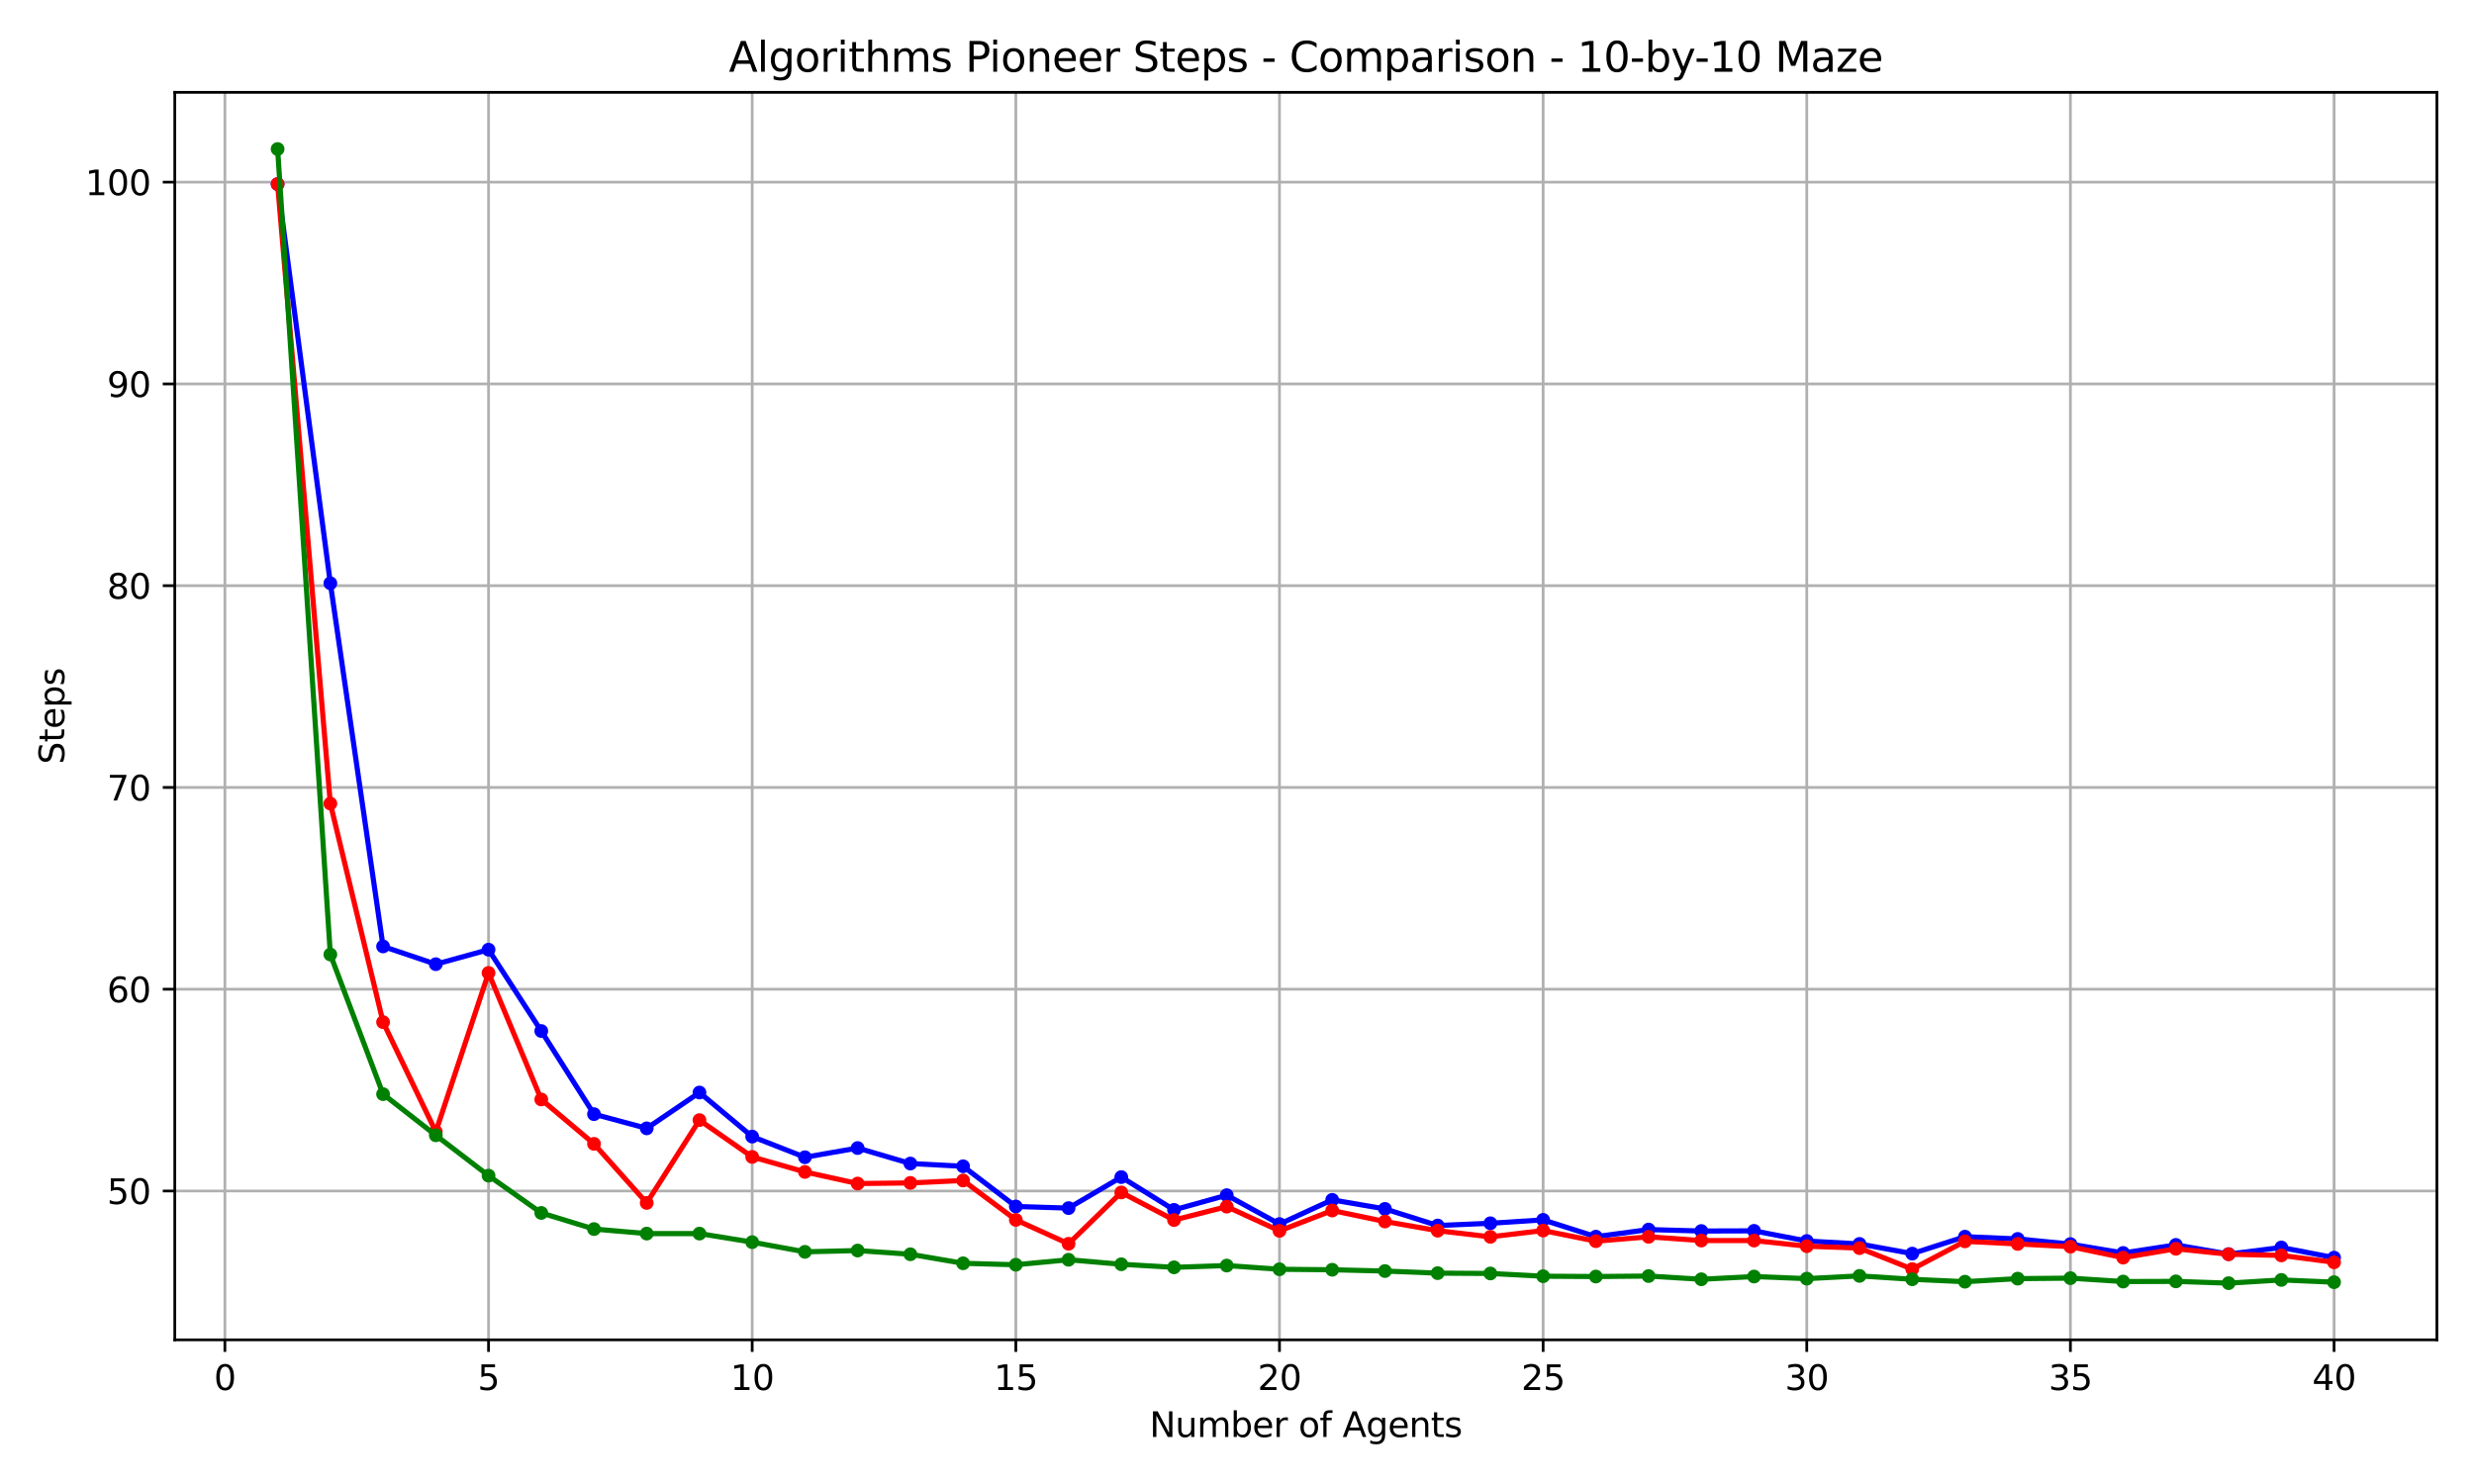 <?xml version="1.0" encoding="utf-8" standalone="no"?>
<!DOCTYPE svg PUBLIC "-//W3C//DTD SVG 1.1//EN"
  "http://www.w3.org/Graphics/SVG/1.1/DTD/svg11.dtd">
<svg xmlns:xlink="http://www.w3.org/1999/xlink" width="720pt" height="432pt" viewBox="0 0 720 432" xmlns="http://www.w3.org/2000/svg" version="1.1">
 <defs>
  <style type="text/css">*{stroke-linejoin: round; stroke-linecap: butt}</style>
 </defs>
 <g id="figure_1">
  <g id="patch_1">
   <path d="M 0 432 
L 720 432 
L 720 0 
L 0 0 
z
" style="fill: #ffffff"/>
  </g>
  <g id="axes_1">
   <g id="patch_2">
    <path d="M 50.87 390.04 
L 709.2 390.04 
L 709.2 26.88 
L 50.87 26.88 
z
" style="fill: #ffffff"/>
   </g>
   <g id="matplotlib.axis_1">
    <g id="xtick_1">
     <g id="line2d_1">
      <path d="M 65.448 390.04 
L 65.448 26.88 
" clip-path="url(#p93ea4f6abe)" style="fill: none; stroke: #b0b0b0; stroke-width: 0.8; stroke-linecap: square"/>
     </g>
     <g id="line2d_2">
      <defs>
       <path id="me99c800b4f" d="M 0 0 
L 0 3.5 
" style="stroke: #000000; stroke-width: 0.8"/>
      </defs>
      <g>
       <use xlink:href="#me99c800b4f" x="65.448" y="390.04" style="stroke: #000000; stroke-width: 0.8"/>
      </g>
     </g>
     <g id="text_1">
      <!-- 0 -->
      <g transform="translate(62.267 404.638) scale(0.1 -0.1)">
       <defs>
        <path id="DejaVuSans-30" d="M 2034 4250 
Q 1547 4250 1301 3770 
Q 1056 3291 1056 2328 
Q 1056 1369 1301 889 
Q 1547 409 2034 409 
Q 2525 409 2770 889 
Q 3016 1369 3016 2328 
Q 3016 3291 2770 3770 
Q 2525 4250 2034 4250 
z
M 2034 4750 
Q 2819 4750 3233 4129 
Q 3647 3509 3647 2328 
Q 3647 1150 3233 529 
Q 2819 -91 2034 -91 
Q 1250 -91 836 529 
Q 422 1150 422 2328 
Q 422 3509 836 4129 
Q 1250 4750 2034 4750 
z
" transform="scale(0.016)"/>
       </defs>
       <use xlink:href="#DejaVuSans-30"/>
      </g>
     </g>
    </g>
    <g id="xtick_2">
     <g id="line2d_3">
      <path d="M 142.177 390.04 
L 142.177 26.88 
" clip-path="url(#p93ea4f6abe)" style="fill: none; stroke: #b0b0b0; stroke-width: 0.8; stroke-linecap: square"/>
     </g>
     <g id="line2d_4">
      <g>
       <use xlink:href="#me99c800b4f" x="142.177" y="390.04" style="stroke: #000000; stroke-width: 0.8"/>
      </g>
     </g>
     <g id="text_2">
      <!-- 5 -->
      <g transform="translate(138.996 404.638) scale(0.1 -0.1)">
       <defs>
        <path id="DejaVuSans-35" d="M 691 4666 
L 3169 4666 
L 3169 4134 
L 1269 4134 
L 1269 2991 
Q 1406 3038 1543 3061 
Q 1681 3084 1819 3084 
Q 2600 3084 3056 2656 
Q 3513 2228 3513 1497 
Q 3513 744 3044 326 
Q 2575 -91 1722 -91 
Q 1428 -91 1123 -41 
Q 819 9 494 109 
L 494 744 
Q 775 591 1075 516 
Q 1375 441 1709 441 
Q 2250 441 2565 725 
Q 2881 1009 2881 1497 
Q 2881 1984 2565 2268 
Q 2250 2553 1709 2553 
Q 1456 2553 1204 2497 
Q 953 2441 691 2322 
L 691 4666 
z
" transform="scale(0.016)"/>
       </defs>
       <use xlink:href="#DejaVuSans-35"/>
      </g>
     </g>
    </g>
    <g id="xtick_3">
     <g id="line2d_5">
      <path d="M 218.905 390.04 
L 218.905 26.88 
" clip-path="url(#p93ea4f6abe)" style="fill: none; stroke: #b0b0b0; stroke-width: 0.8; stroke-linecap: square"/>
     </g>
     <g id="line2d_6">
      <g>
       <use xlink:href="#me99c800b4f" x="218.905" y="390.04" style="stroke: #000000; stroke-width: 0.8"/>
      </g>
     </g>
     <g id="text_3">
      <!-- 10 -->
      <g transform="translate(212.543 404.638) scale(0.1 -0.1)">
       <defs>
        <path id="DejaVuSans-31" d="M 794 531 
L 1825 531 
L 1825 4091 
L 703 3866 
L 703 4441 
L 1819 4666 
L 2450 4666 
L 2450 531 
L 3481 531 
L 3481 0 
L 794 0 
L 794 531 
z
" transform="scale(0.016)"/>
       </defs>
       <use xlink:href="#DejaVuSans-31"/>
       <use xlink:href="#DejaVuSans-30" x="63.623"/>
      </g>
     </g>
    </g>
    <g id="xtick_4">
     <g id="line2d_7">
      <path d="M 295.634 390.04 
L 295.634 26.88 
" clip-path="url(#p93ea4f6abe)" style="fill: none; stroke: #b0b0b0; stroke-width: 0.8; stroke-linecap: square"/>
     </g>
     <g id="line2d_8">
      <g>
       <use xlink:href="#me99c800b4f" x="295.634" y="390.04" style="stroke: #000000; stroke-width: 0.8"/>
      </g>
     </g>
     <g id="text_4">
      <!-- 15 -->
      <g transform="translate(289.271 404.638) scale(0.1 -0.1)">
       <use xlink:href="#DejaVuSans-31"/>
       <use xlink:href="#DejaVuSans-35" x="63.623"/>
      </g>
     </g>
    </g>
    <g id="xtick_5">
     <g id="line2d_9">
      <path d="M 372.362 390.04 
L 372.362 26.88 
" clip-path="url(#p93ea4f6abe)" style="fill: none; stroke: #b0b0b0; stroke-width: 0.8; stroke-linecap: square"/>
     </g>
     <g id="line2d_10">
      <g>
       <use xlink:href="#me99c800b4f" x="372.362" y="390.04" style="stroke: #000000; stroke-width: 0.8"/>
      </g>
     </g>
     <g id="text_5">
      <!-- 20 -->
      <g transform="translate(366 404.638) scale(0.1 -0.1)">
       <defs>
        <path id="DejaVuSans-32" d="M 1228 531 
L 3431 531 
L 3431 0 
L 469 0 
L 469 531 
Q 828 903 1448 1529 
Q 2069 2156 2228 2338 
Q 2531 2678 2651 2914 
Q 2772 3150 2772 3378 
Q 2772 3750 2511 3984 
Q 2250 4219 1831 4219 
Q 1534 4219 1204 4116 
Q 875 4013 500 3803 
L 500 4441 
Q 881 4594 1212 4672 
Q 1544 4750 1819 4750 
Q 2544 4750 2975 4387 
Q 3406 4025 3406 3419 
Q 3406 3131 3298 2873 
Q 3191 2616 2906 2266 
Q 2828 2175 2409 1742 
Q 1991 1309 1228 531 
z
" transform="scale(0.016)"/>
       </defs>
       <use xlink:href="#DejaVuSans-32"/>
       <use xlink:href="#DejaVuSans-30" x="63.623"/>
      </g>
     </g>
    </g>
    <g id="xtick_6">
     <g id="line2d_11">
      <path d="M 449.091 390.04 
L 449.091 26.88 
" clip-path="url(#p93ea4f6abe)" style="fill: none; stroke: #b0b0b0; stroke-width: 0.8; stroke-linecap: square"/>
     </g>
     <g id="line2d_12">
      <g>
       <use xlink:href="#me99c800b4f" x="449.091" y="390.04" style="stroke: #000000; stroke-width: 0.8"/>
      </g>
     </g>
     <g id="text_6">
      <!-- 25 -->
      <g transform="translate(442.728 404.638) scale(0.1 -0.1)">
       <use xlink:href="#DejaVuSans-32"/>
       <use xlink:href="#DejaVuSans-35" x="63.623"/>
      </g>
     </g>
    </g>
    <g id="xtick_7">
     <g id="line2d_13">
      <path d="M 525.819 390.04 
L 525.819 26.88 
" clip-path="url(#p93ea4f6abe)" style="fill: none; stroke: #b0b0b0; stroke-width: 0.8; stroke-linecap: square"/>
     </g>
     <g id="line2d_14">
      <g>
       <use xlink:href="#me99c800b4f" x="525.819" y="390.04" style="stroke: #000000; stroke-width: 0.8"/>
      </g>
     </g>
     <g id="text_7">
      <!-- 30 -->
      <g transform="translate(519.457 404.638) scale(0.1 -0.1)">
       <defs>
        <path id="DejaVuSans-33" d="M 2597 2516 
Q 3050 2419 3304 2112 
Q 3559 1806 3559 1356 
Q 3559 666 3084 287 
Q 2609 -91 1734 -91 
Q 1441 -91 1130 -33 
Q 819 25 488 141 
L 488 750 
Q 750 597 1062 519 
Q 1375 441 1716 441 
Q 2309 441 2620 675 
Q 2931 909 2931 1356 
Q 2931 1769 2642 2001 
Q 2353 2234 1838 2234 
L 1294 2234 
L 1294 2753 
L 1863 2753 
Q 2328 2753 2575 2939 
Q 2822 3125 2822 3475 
Q 2822 3834 2567 4026 
Q 2313 4219 1838 4219 
Q 1578 4219 1281 4162 
Q 984 4106 628 3988 
L 628 4550 
Q 988 4650 1302 4700 
Q 1616 4750 1894 4750 
Q 2613 4750 3031 4423 
Q 3450 4097 3450 3541 
Q 3450 3153 3228 2886 
Q 3006 2619 2597 2516 
z
" transform="scale(0.016)"/>
       </defs>
       <use xlink:href="#DejaVuSans-33"/>
       <use xlink:href="#DejaVuSans-30" x="63.623"/>
      </g>
     </g>
    </g>
    <g id="xtick_8">
     <g id="line2d_15">
      <path d="M 602.547 390.04 
L 602.547 26.88 
" clip-path="url(#p93ea4f6abe)" style="fill: none; stroke: #b0b0b0; stroke-width: 0.8; stroke-linecap: square"/>
     </g>
     <g id="line2d_16">
      <g>
       <use xlink:href="#me99c800b4f" x="602.547" y="390.04" style="stroke: #000000; stroke-width: 0.8"/>
      </g>
     </g>
     <g id="text_8">
      <!-- 35 -->
      <g transform="translate(596.185 404.638) scale(0.1 -0.1)">
       <use xlink:href="#DejaVuSans-33"/>
       <use xlink:href="#DejaVuSans-35" x="63.623"/>
      </g>
     </g>
    </g>
    <g id="xtick_9">
     <g id="line2d_17">
      <path d="M 679.276 390.04 
L 679.276 26.88 
" clip-path="url(#p93ea4f6abe)" style="fill: none; stroke: #b0b0b0; stroke-width: 0.8; stroke-linecap: square"/>
     </g>
     <g id="line2d_18">
      <g>
       <use xlink:href="#me99c800b4f" x="679.276" y="390.04" style="stroke: #000000; stroke-width: 0.8"/>
      </g>
     </g>
     <g id="text_9">
      <!-- 40 -->
      <g transform="translate(672.913 404.638) scale(0.1 -0.1)">
       <defs>
        <path id="DejaVuSans-34" d="M 2419 4116 
L 825 1625 
L 2419 1625 
L 2419 4116 
z
M 2253 4666 
L 3047 4666 
L 3047 1625 
L 3713 1625 
L 3713 1100 
L 3047 1100 
L 3047 0 
L 2419 0 
L 2419 1100 
L 313 1100 
L 313 1709 
L 2253 4666 
z
" transform="scale(0.016)"/>
       </defs>
       <use xlink:href="#DejaVuSans-34"/>
       <use xlink:href="#DejaVuSans-30" x="63.623"/>
      </g>
     </g>
    </g>
    <g id="text_10">
     <!-- Number of Agents -->
     <g transform="translate(334.547 418.317) scale(0.1 -0.1)">
      <defs>
       <path id="DejaVuSans-4e" d="M 628 4666 
L 1478 4666 
L 3547 763 
L 3547 4666 
L 4159 4666 
L 4159 0 
L 3309 0 
L 1241 3903 
L 1241 0 
L 628 0 
L 628 4666 
z
" transform="scale(0.016)"/>
       <path id="DejaVuSans-75" d="M 544 1381 
L 544 3500 
L 1119 3500 
L 1119 1403 
Q 1119 906 1312 657 
Q 1506 409 1894 409 
Q 2359 409 2629 706 
Q 2900 1003 2900 1516 
L 2900 3500 
L 3475 3500 
L 3475 0 
L 2900 0 
L 2900 538 
Q 2691 219 2414 64 
Q 2138 -91 1772 -91 
Q 1169 -91 856 284 
Q 544 659 544 1381 
z
M 1991 3584 
L 1991 3584 
z
" transform="scale(0.016)"/>
       <path id="DejaVuSans-6d" d="M 3328 2828 
Q 3544 3216 3844 3400 
Q 4144 3584 4550 3584 
Q 5097 3584 5394 3201 
Q 5691 2819 5691 2113 
L 5691 0 
L 5113 0 
L 5113 2094 
Q 5113 2597 4934 2840 
Q 4756 3084 4391 3084 
Q 3944 3084 3684 2787 
Q 3425 2491 3425 1978 
L 3425 0 
L 2847 0 
L 2847 2094 
Q 2847 2600 2669 2842 
Q 2491 3084 2119 3084 
Q 1678 3084 1418 2786 
Q 1159 2488 1159 1978 
L 1159 0 
L 581 0 
L 581 3500 
L 1159 3500 
L 1159 2956 
Q 1356 3278 1631 3431 
Q 1906 3584 2284 3584 
Q 2666 3584 2933 3390 
Q 3200 3197 3328 2828 
z
" transform="scale(0.016)"/>
       <path id="DejaVuSans-62" d="M 3116 1747 
Q 3116 2381 2855 2742 
Q 2594 3103 2138 3103 
Q 1681 3103 1420 2742 
Q 1159 2381 1159 1747 
Q 1159 1113 1420 752 
Q 1681 391 2138 391 
Q 2594 391 2855 752 
Q 3116 1113 3116 1747 
z
M 1159 2969 
Q 1341 3281 1617 3432 
Q 1894 3584 2278 3584 
Q 2916 3584 3314 3078 
Q 3713 2572 3713 1747 
Q 3713 922 3314 415 
Q 2916 -91 2278 -91 
Q 1894 -91 1617 61 
Q 1341 213 1159 525 
L 1159 0 
L 581 0 
L 581 4863 
L 1159 4863 
L 1159 2969 
z
" transform="scale(0.016)"/>
       <path id="DejaVuSans-65" d="M 3597 1894 
L 3597 1613 
L 953 1613 
Q 991 1019 1311 708 
Q 1631 397 2203 397 
Q 2534 397 2845 478 
Q 3156 559 3463 722 
L 3463 178 
Q 3153 47 2828 -22 
Q 2503 -91 2169 -91 
Q 1331 -91 842 396 
Q 353 884 353 1716 
Q 353 2575 817 3079 
Q 1281 3584 2069 3584 
Q 2775 3584 3186 3129 
Q 3597 2675 3597 1894 
z
M 3022 2063 
Q 3016 2534 2758 2815 
Q 2500 3097 2075 3097 
Q 1594 3097 1305 2825 
Q 1016 2553 972 2059 
L 3022 2063 
z
" transform="scale(0.016)"/>
       <path id="DejaVuSans-72" d="M 2631 2963 
Q 2534 3019 2420 3045 
Q 2306 3072 2169 3072 
Q 1681 3072 1420 2755 
Q 1159 2438 1159 1844 
L 1159 0 
L 581 0 
L 581 3500 
L 1159 3500 
L 1159 2956 
Q 1341 3275 1631 3429 
Q 1922 3584 2338 3584 
Q 2397 3584 2469 3576 
Q 2541 3569 2628 3553 
L 2631 2963 
z
" transform="scale(0.016)"/>
       <path id="DejaVuSans-20" transform="scale(0.016)"/>
       <path id="DejaVuSans-6f" d="M 1959 3097 
Q 1497 3097 1228 2736 
Q 959 2375 959 1747 
Q 959 1119 1226 758 
Q 1494 397 1959 397 
Q 2419 397 2687 759 
Q 2956 1122 2956 1747 
Q 2956 2369 2687 2733 
Q 2419 3097 1959 3097 
z
M 1959 3584 
Q 2709 3584 3137 3096 
Q 3566 2609 3566 1747 
Q 3566 888 3137 398 
Q 2709 -91 1959 -91 
Q 1206 -91 779 398 
Q 353 888 353 1747 
Q 353 2609 779 3096 
Q 1206 3584 1959 3584 
z
" transform="scale(0.016)"/>
       <path id="DejaVuSans-66" d="M 2375 4863 
L 2375 4384 
L 1825 4384 
Q 1516 4384 1395 4259 
Q 1275 4134 1275 3809 
L 1275 3500 
L 2222 3500 
L 2222 3053 
L 1275 3053 
L 1275 0 
L 697 0 
L 697 3053 
L 147 3053 
L 147 3500 
L 697 3500 
L 697 3744 
Q 697 4328 969 4595 
Q 1241 4863 1831 4863 
L 2375 4863 
z
" transform="scale(0.016)"/>
       <path id="DejaVuSans-41" d="M 2188 4044 
L 1331 1722 
L 3047 1722 
L 2188 4044 
z
M 1831 4666 
L 2547 4666 
L 4325 0 
L 3669 0 
L 3244 1197 
L 1141 1197 
L 716 0 
L 50 0 
L 1831 4666 
z
" transform="scale(0.016)"/>
       <path id="DejaVuSans-67" d="M 2906 1791 
Q 2906 2416 2648 2759 
Q 2391 3103 1925 3103 
Q 1463 3103 1205 2759 
Q 947 2416 947 1791 
Q 947 1169 1205 825 
Q 1463 481 1925 481 
Q 2391 481 2648 825 
Q 2906 1169 2906 1791 
z
M 3481 434 
Q 3481 -459 3084 -895 
Q 2688 -1331 1869 -1331 
Q 1566 -1331 1297 -1286 
Q 1028 -1241 775 -1147 
L 775 -588 
Q 1028 -725 1275 -790 
Q 1522 -856 1778 -856 
Q 2344 -856 2625 -561 
Q 2906 -266 2906 331 
L 2906 616 
Q 2728 306 2450 153 
Q 2172 0 1784 0 
Q 1141 0 747 490 
Q 353 981 353 1791 
Q 353 2603 747 3093 
Q 1141 3584 1784 3584 
Q 2172 3584 2450 3431 
Q 2728 3278 2906 2969 
L 2906 3500 
L 3481 3500 
L 3481 434 
z
" transform="scale(0.016)"/>
       <path id="DejaVuSans-6e" d="M 3513 2113 
L 3513 0 
L 2938 0 
L 2938 2094 
Q 2938 2591 2744 2837 
Q 2550 3084 2163 3084 
Q 1697 3084 1428 2787 
Q 1159 2491 1159 1978 
L 1159 0 
L 581 0 
L 581 3500 
L 1159 3500 
L 1159 2956 
Q 1366 3272 1645 3428 
Q 1925 3584 2291 3584 
Q 2894 3584 3203 3211 
Q 3513 2838 3513 2113 
z
" transform="scale(0.016)"/>
       <path id="DejaVuSans-74" d="M 1172 4494 
L 1172 3500 
L 2356 3500 
L 2356 3053 
L 1172 3053 
L 1172 1153 
Q 1172 725 1289 603 
Q 1406 481 1766 481 
L 2356 481 
L 2356 0 
L 1766 0 
Q 1100 0 847 248 
Q 594 497 594 1153 
L 594 3053 
L 172 3053 
L 172 3500 
L 594 3500 
L 594 4494 
L 1172 4494 
z
" transform="scale(0.016)"/>
       <path id="DejaVuSans-73" d="M 2834 3397 
L 2834 2853 
Q 2591 2978 2328 3040 
Q 2066 3103 1784 3103 
Q 1356 3103 1142 2972 
Q 928 2841 928 2578 
Q 928 2378 1081 2264 
Q 1234 2150 1697 2047 
L 1894 2003 
Q 2506 1872 2764 1633 
Q 3022 1394 3022 966 
Q 3022 478 2636 193 
Q 2250 -91 1575 -91 
Q 1294 -91 989 -36 
Q 684 19 347 128 
L 347 722 
Q 666 556 975 473 
Q 1284 391 1588 391 
Q 1994 391 2212 530 
Q 2431 669 2431 922 
Q 2431 1156 2273 1281 
Q 2116 1406 1581 1522 
L 1381 1569 
Q 847 1681 609 1914 
Q 372 2147 372 2553 
Q 372 3047 722 3315 
Q 1072 3584 1716 3584 
Q 2034 3584 2315 3537 
Q 2597 3491 2834 3397 
z
" transform="scale(0.016)"/>
      </defs>
      <use xlink:href="#DejaVuSans-4e"/>
      <use xlink:href="#DejaVuSans-75" x="74.805"/>
      <use xlink:href="#DejaVuSans-6d" x="138.184"/>
      <use xlink:href="#DejaVuSans-62" x="235.596"/>
      <use xlink:href="#DejaVuSans-65" x="299.072"/>
      <use xlink:href="#DejaVuSans-72" x="360.596"/>
      <use xlink:href="#DejaVuSans-20" x="401.709"/>
      <use xlink:href="#DejaVuSans-6f" x="433.496"/>
      <use xlink:href="#DejaVuSans-66" x="494.678"/>
      <use xlink:href="#DejaVuSans-20" x="529.883"/>
      <use xlink:href="#DejaVuSans-41" x="561.67"/>
      <use xlink:href="#DejaVuSans-67" x="630.078"/>
      <use xlink:href="#DejaVuSans-65" x="693.555"/>
      <use xlink:href="#DejaVuSans-6e" x="755.078"/>
      <use xlink:href="#DejaVuSans-74" x="818.457"/>
      <use xlink:href="#DejaVuSans-73" x="857.666"/>
     </g>
    </g>
   </g>
   <g id="matplotlib.axis_2">
    <g id="ytick_1">
     <g id="line2d_19">
      <path d="M 50.87 346.702 
L 709.2 346.702 
" clip-path="url(#p93ea4f6abe)" style="fill: none; stroke: #b0b0b0; stroke-width: 0.8; stroke-linecap: square"/>
     </g>
     <g id="line2d_20">
      <defs>
       <path id="m06ff719cd2" d="M 0 0 
L -3.5 0 
" style="stroke: #000000; stroke-width: 0.8"/>
      </defs>
      <g>
       <use xlink:href="#m06ff719cd2" x="50.87" y="346.702" style="stroke: #000000; stroke-width: 0.8"/>
      </g>
     </g>
     <g id="text_11">
      <!-- 50 -->
      <g transform="translate(31.145 350.501) scale(0.1 -0.1)">
       <use xlink:href="#DejaVuSans-35"/>
       <use xlink:href="#DejaVuSans-30" x="63.623"/>
      </g>
     </g>
    </g>
    <g id="ytick_2">
     <g id="line2d_21">
      <path d="M 50.87 287.966 
L 709.2 287.966 
" clip-path="url(#p93ea4f6abe)" style="fill: none; stroke: #b0b0b0; stroke-width: 0.8; stroke-linecap: square"/>
     </g>
     <g id="line2d_22">
      <g>
       <use xlink:href="#m06ff719cd2" x="50.87" y="287.966" style="stroke: #000000; stroke-width: 0.8"/>
      </g>
     </g>
     <g id="text_12">
      <!-- 60 -->
      <g transform="translate(31.145 291.765) scale(0.1 -0.1)">
       <defs>
        <path id="DejaVuSans-36" d="M 2113 2584 
Q 1688 2584 1439 2293 
Q 1191 2003 1191 1497 
Q 1191 994 1439 701 
Q 1688 409 2113 409 
Q 2538 409 2786 701 
Q 3034 994 3034 1497 
Q 3034 2003 2786 2293 
Q 2538 2584 2113 2584 
z
M 3366 4563 
L 3366 3988 
Q 3128 4100 2886 4159 
Q 2644 4219 2406 4219 
Q 1781 4219 1451 3797 
Q 1122 3375 1075 2522 
Q 1259 2794 1537 2939 
Q 1816 3084 2150 3084 
Q 2853 3084 3261 2657 
Q 3669 2231 3669 1497 
Q 3669 778 3244 343 
Q 2819 -91 2113 -91 
Q 1303 -91 875 529 
Q 447 1150 447 2328 
Q 447 3434 972 4092 
Q 1497 4750 2381 4750 
Q 2619 4750 2861 4703 
Q 3103 4656 3366 4563 
z
" transform="scale(0.016)"/>
       </defs>
       <use xlink:href="#DejaVuSans-36"/>
       <use xlink:href="#DejaVuSans-30" x="63.623"/>
      </g>
     </g>
    </g>
    <g id="ytick_3">
     <g id="line2d_23">
      <path d="M 50.87 229.229 
L 709.2 229.229 
" clip-path="url(#p93ea4f6abe)" style="fill: none; stroke: #b0b0b0; stroke-width: 0.8; stroke-linecap: square"/>
     </g>
     <g id="line2d_24">
      <g>
       <use xlink:href="#m06ff719cd2" x="50.87" y="229.229" style="stroke: #000000; stroke-width: 0.8"/>
      </g>
     </g>
     <g id="text_13">
      <!-- 70 -->
      <g transform="translate(31.145 233.028) scale(0.1 -0.1)">
       <defs>
        <path id="DejaVuSans-37" d="M 525 4666 
L 3525 4666 
L 3525 4397 
L 1831 0 
L 1172 0 
L 2766 4134 
L 525 4134 
L 525 4666 
z
" transform="scale(0.016)"/>
       </defs>
       <use xlink:href="#DejaVuSans-37"/>
       <use xlink:href="#DejaVuSans-30" x="63.623"/>
      </g>
     </g>
    </g>
    <g id="ytick_4">
     <g id="line2d_25">
      <path d="M 50.87 170.493 
L 709.2 170.493 
" clip-path="url(#p93ea4f6abe)" style="fill: none; stroke: #b0b0b0; stroke-width: 0.8; stroke-linecap: square"/>
     </g>
     <g id="line2d_26">
      <g>
       <use xlink:href="#m06ff719cd2" x="50.87" y="170.493" style="stroke: #000000; stroke-width: 0.8"/>
      </g>
     </g>
     <g id="text_14">
      <!-- 80 -->
      <g transform="translate(31.145 174.292) scale(0.1 -0.1)">
       <defs>
        <path id="DejaVuSans-38" d="M 2034 2216 
Q 1584 2216 1326 1975 
Q 1069 1734 1069 1313 
Q 1069 891 1326 650 
Q 1584 409 2034 409 
Q 2484 409 2743 651 
Q 3003 894 3003 1313 
Q 3003 1734 2745 1975 
Q 2488 2216 2034 2216 
z
M 1403 2484 
Q 997 2584 770 2862 
Q 544 3141 544 3541 
Q 544 4100 942 4425 
Q 1341 4750 2034 4750 
Q 2731 4750 3128 4425 
Q 3525 4100 3525 3541 
Q 3525 3141 3298 2862 
Q 3072 2584 2669 2484 
Q 3125 2378 3379 2068 
Q 3634 1759 3634 1313 
Q 3634 634 3220 271 
Q 2806 -91 2034 -91 
Q 1263 -91 848 271 
Q 434 634 434 1313 
Q 434 1759 690 2068 
Q 947 2378 1403 2484 
z
M 1172 3481 
Q 1172 3119 1398 2916 
Q 1625 2713 2034 2713 
Q 2441 2713 2670 2916 
Q 2900 3119 2900 3481 
Q 2900 3844 2670 4047 
Q 2441 4250 2034 4250 
Q 1625 4250 1398 4047 
Q 1172 3844 1172 3481 
z
" transform="scale(0.016)"/>
       </defs>
       <use xlink:href="#DejaVuSans-38"/>
       <use xlink:href="#DejaVuSans-30" x="63.623"/>
      </g>
     </g>
    </g>
    <g id="ytick_5">
     <g id="line2d_27">
      <path d="M 50.87 111.756 
L 709.2 111.756 
" clip-path="url(#p93ea4f6abe)" style="fill: none; stroke: #b0b0b0; stroke-width: 0.8; stroke-linecap: square"/>
     </g>
     <g id="line2d_28">
      <g>
       <use xlink:href="#m06ff719cd2" x="50.87" y="111.756" style="stroke: #000000; stroke-width: 0.8"/>
      </g>
     </g>
     <g id="text_15">
      <!-- 90 -->
      <g transform="translate(31.145 115.556) scale(0.1 -0.1)">
       <defs>
        <path id="DejaVuSans-39" d="M 703 97 
L 703 672 
Q 941 559 1184 500 
Q 1428 441 1663 441 
Q 2288 441 2617 861 
Q 2947 1281 2994 2138 
Q 2813 1869 2534 1725 
Q 2256 1581 1919 1581 
Q 1219 1581 811 2004 
Q 403 2428 403 3163 
Q 403 3881 828 4315 
Q 1253 4750 1959 4750 
Q 2769 4750 3195 4129 
Q 3622 3509 3622 2328 
Q 3622 1225 3098 567 
Q 2575 -91 1691 -91 
Q 1453 -91 1209 -44 
Q 966 3 703 97 
z
M 1959 2075 
Q 2384 2075 2632 2365 
Q 2881 2656 2881 3163 
Q 2881 3666 2632 3958 
Q 2384 4250 1959 4250 
Q 1534 4250 1286 3958 
Q 1038 3666 1038 3163 
Q 1038 2656 1286 2365 
Q 1534 2075 1959 2075 
z
" transform="scale(0.016)"/>
       </defs>
       <use xlink:href="#DejaVuSans-39"/>
       <use xlink:href="#DejaVuSans-30" x="63.623"/>
      </g>
     </g>
    </g>
    <g id="ytick_6">
     <g id="line2d_29">
      <path d="M 50.87 53.02 
L 709.2 53.02 
" clip-path="url(#p93ea4f6abe)" style="fill: none; stroke: #b0b0b0; stroke-width: 0.8; stroke-linecap: square"/>
     </g>
     <g id="line2d_30">
      <g>
       <use xlink:href="#m06ff719cd2" x="50.87" y="53.02" style="stroke: #000000; stroke-width: 0.8"/>
      </g>
     </g>
     <g id="text_16">
      <!-- 100 -->
      <g transform="translate(24.782 56.819) scale(0.1 -0.1)">
       <use xlink:href="#DejaVuSans-31"/>
       <use xlink:href="#DejaVuSans-30" x="63.623"/>
       <use xlink:href="#DejaVuSans-30" x="127.246"/>
      </g>
     </g>
    </g>
    <g id="text_17">
     <!-- Steps -->
     <g transform="translate(18.703 222.45) rotate(-90) scale(0.1 -0.1)">
      <defs>
       <path id="DejaVuSans-53" d="M 3425 4513 
L 3425 3897 
Q 3066 4069 2747 4153 
Q 2428 4238 2131 4238 
Q 1616 4238 1336 4038 
Q 1056 3838 1056 3469 
Q 1056 3159 1242 3001 
Q 1428 2844 1947 2747 
L 2328 2669 
Q 3034 2534 3370 2195 
Q 3706 1856 3706 1288 
Q 3706 609 3251 259 
Q 2797 -91 1919 -91 
Q 1588 -91 1214 -16 
Q 841 59 441 206 
L 441 856 
Q 825 641 1194 531 
Q 1563 422 1919 422 
Q 2459 422 2753 634 
Q 3047 847 3047 1241 
Q 3047 1584 2836 1778 
Q 2625 1972 2144 2069 
L 1759 2144 
Q 1053 2284 737 2584 
Q 422 2884 422 3419 
Q 422 4038 858 4394 
Q 1294 4750 2059 4750 
Q 2388 4750 2728 4690 
Q 3069 4631 3425 4513 
z
" transform="scale(0.016)"/>
       <path id="DejaVuSans-70" d="M 1159 525 
L 1159 -1331 
L 581 -1331 
L 581 3500 
L 1159 3500 
L 1159 2969 
Q 1341 3281 1617 3432 
Q 1894 3584 2278 3584 
Q 2916 3584 3314 3078 
Q 3713 2572 3713 1747 
Q 3713 922 3314 415 
Q 2916 -91 2278 -91 
Q 1894 -91 1617 61 
Q 1341 213 1159 525 
z
M 3116 1747 
Q 3116 2381 2855 2742 
Q 2594 3103 2138 3103 
Q 1681 3103 1420 2742 
Q 1159 2381 1159 1747 
Q 1159 1113 1420 752 
Q 1681 391 2138 391 
Q 2594 391 2855 752 
Q 3116 1113 3116 1747 
z
" transform="scale(0.016)"/>
      </defs>
      <use xlink:href="#DejaVuSans-53"/>
      <use xlink:href="#DejaVuSans-74" x="63.477"/>
      <use xlink:href="#DejaVuSans-65" x="102.686"/>
      <use xlink:href="#DejaVuSans-70" x="164.209"/>
      <use xlink:href="#DejaVuSans-73" x="227.686"/>
     </g>
    </g>
   </g>
   <g id="line2d_31">
    <path d="M 80.794 53.584 
L 96.14 169.788 
L 111.485 275.513 
L 126.831 280.682 
L 142.177 276.453 
L 157.523 300.136 
L 172.868 324.335 
L 188.214 328.47 
L 203.56 318.039 
L 218.905 330.867 
L 234.251 336.881 
L 249.597 334.203 
L 264.942 338.714 
L 280.288 339.513 
L 295.634 351.213 
L 310.979 351.683 
L 326.325 342.661 
L 341.671 352.2 
L 357.016 347.924 
L 372.362 356.335 
L 387.708 349.286 
L 403.054 351.918 
L 418.399 356.758 
L 433.745 356.1 
L 449.091 355.113 
L 464.436 360 
L 479.782 357.932 
L 495.128 358.355 
L 510.473 358.308 
L 525.819 361.269 
L 541.165 362.114 
L 556.51 364.934 
L 571.856 360 
L 587.202 360.658 
L 602.547 362.161 
L 617.893 364.746 
L 633.239 362.396 
L 648.585 365.075 
L 663.93 363.148 
L 679.276 366.108 
" clip-path="url(#p93ea4f6abe)" style="fill: none; stroke: #0000ff; stroke-width: 1.5; stroke-linecap: square"/>
    <defs>
     <path id="m36df5c7ede" d="M 0 1.5 
C 0.398 1.5 0.779 1.342 1.061 1.061 
C 1.342 0.779 1.5 0.398 1.5 0 
C 1.5 -0.398 1.342 -0.779 1.061 -1.061 
C 0.779 -1.342 0.398 -1.5 0 -1.5 
C -0.398 -1.5 -0.779 -1.342 -1.061 -1.061 
C -1.342 -0.779 -1.5 -0.398 -1.5 0 
C -1.5 0.398 -1.342 0.779 -1.061 1.061 
C -0.779 1.342 -0.398 1.5 0 1.5 
z
" style="stroke: #0000ff"/>
    </defs>
    <g clip-path="url(#p93ea4f6abe)">
     <use xlink:href="#m36df5c7ede" x="80.794" y="53.584" style="fill: #0000ff; stroke: #0000ff"/>
     <use xlink:href="#m36df5c7ede" x="96.14" y="169.788" style="fill: #0000ff; stroke: #0000ff"/>
     <use xlink:href="#m36df5c7ede" x="111.485" y="275.513" style="fill: #0000ff; stroke: #0000ff"/>
     <use xlink:href="#m36df5c7ede" x="126.831" y="280.682" style="fill: #0000ff; stroke: #0000ff"/>
     <use xlink:href="#m36df5c7ede" x="142.177" y="276.453" style="fill: #0000ff; stroke: #0000ff"/>
     <use xlink:href="#m36df5c7ede" x="157.523" y="300.136" style="fill: #0000ff; stroke: #0000ff"/>
     <use xlink:href="#m36df5c7ede" x="172.868" y="324.335" style="fill: #0000ff; stroke: #0000ff"/>
     <use xlink:href="#m36df5c7ede" x="188.214" y="328.47" style="fill: #0000ff; stroke: #0000ff"/>
     <use xlink:href="#m36df5c7ede" x="203.56" y="318.039" style="fill: #0000ff; stroke: #0000ff"/>
     <use xlink:href="#m36df5c7ede" x="218.905" y="330.867" style="fill: #0000ff; stroke: #0000ff"/>
     <use xlink:href="#m36df5c7ede" x="234.251" y="336.881" style="fill: #0000ff; stroke: #0000ff"/>
     <use xlink:href="#m36df5c7ede" x="249.597" y="334.203" style="fill: #0000ff; stroke: #0000ff"/>
     <use xlink:href="#m36df5c7ede" x="264.942" y="338.714" style="fill: #0000ff; stroke: #0000ff"/>
     <use xlink:href="#m36df5c7ede" x="280.288" y="339.513" style="fill: #0000ff; stroke: #0000ff"/>
     <use xlink:href="#m36df5c7ede" x="295.634" y="351.213" style="fill: #0000ff; stroke: #0000ff"/>
     <use xlink:href="#m36df5c7ede" x="310.979" y="351.683" style="fill: #0000ff; stroke: #0000ff"/>
     <use xlink:href="#m36df5c7ede" x="326.325" y="342.661" style="fill: #0000ff; stroke: #0000ff"/>
     <use xlink:href="#m36df5c7ede" x="341.671" y="352.2" style="fill: #0000ff; stroke: #0000ff"/>
     <use xlink:href="#m36df5c7ede" x="357.016" y="347.924" style="fill: #0000ff; stroke: #0000ff"/>
     <use xlink:href="#m36df5c7ede" x="372.362" y="356.335" style="fill: #0000ff; stroke: #0000ff"/>
     <use xlink:href="#m36df5c7ede" x="387.708" y="349.286" style="fill: #0000ff; stroke: #0000ff"/>
     <use xlink:href="#m36df5c7ede" x="403.054" y="351.918" style="fill: #0000ff; stroke: #0000ff"/>
     <use xlink:href="#m36df5c7ede" x="418.399" y="356.758" style="fill: #0000ff; stroke: #0000ff"/>
     <use xlink:href="#m36df5c7ede" x="433.745" y="356.1" style="fill: #0000ff; stroke: #0000ff"/>
     <use xlink:href="#m36df5c7ede" x="449.091" y="355.113" style="fill: #0000ff; stroke: #0000ff"/>
     <use xlink:href="#m36df5c7ede" x="464.436" y="360" style="fill: #0000ff; stroke: #0000ff"/>
     <use xlink:href="#m36df5c7ede" x="479.782" y="357.932" style="fill: #0000ff; stroke: #0000ff"/>
     <use xlink:href="#m36df5c7ede" x="495.128" y="358.355" style="fill: #0000ff; stroke: #0000ff"/>
     <use xlink:href="#m36df5c7ede" x="510.473" y="358.308" style="fill: #0000ff; stroke: #0000ff"/>
     <use xlink:href="#m36df5c7ede" x="525.819" y="361.269" style="fill: #0000ff; stroke: #0000ff"/>
     <use xlink:href="#m36df5c7ede" x="541.165" y="362.114" style="fill: #0000ff; stroke: #0000ff"/>
     <use xlink:href="#m36df5c7ede" x="556.51" y="364.934" style="fill: #0000ff; stroke: #0000ff"/>
     <use xlink:href="#m36df5c7ede" x="571.856" y="360" style="fill: #0000ff; stroke: #0000ff"/>
     <use xlink:href="#m36df5c7ede" x="587.202" y="360.658" style="fill: #0000ff; stroke: #0000ff"/>
     <use xlink:href="#m36df5c7ede" x="602.547" y="362.161" style="fill: #0000ff; stroke: #0000ff"/>
     <use xlink:href="#m36df5c7ede" x="617.893" y="364.746" style="fill: #0000ff; stroke: #0000ff"/>
     <use xlink:href="#m36df5c7ede" x="633.239" y="362.396" style="fill: #0000ff; stroke: #0000ff"/>
     <use xlink:href="#m36df5c7ede" x="648.585" y="365.075" style="fill: #0000ff; stroke: #0000ff"/>
     <use xlink:href="#m36df5c7ede" x="663.93" y="363.148" style="fill: #0000ff; stroke: #0000ff"/>
     <use xlink:href="#m36df5c7ede" x="679.276" y="366.108" style="fill: #0000ff; stroke: #0000ff"/>
    </g>
   </g>
   <g id="line2d_32">
    <path d="M 80.794 53.584 
L 96.14 233.928 
L 111.485 297.551 
L 126.831 329.457 
L 142.177 283.22 
L 157.523 320.059 
L 172.868 332.981 
L 188.214 350.179 
L 203.56 326.074 
L 218.905 336.787 
L 234.251 341.157 
L 249.597 344.54 
L 264.942 344.352 
L 280.288 343.648 
L 295.634 355.113 
L 310.979 362.067 
L 326.325 347.125 
L 341.671 355.16 
L 357.016 351.26 
L 372.362 358.308 
L 387.708 352.388 
L 403.054 355.583 
L 418.399 358.261 
L 433.745 360.047 
L 449.091 358.214 
L 464.436 361.316 
L 479.782 360.047 
L 495.128 361.128 
L 510.473 361.128 
L 525.819 362.772 
L 541.165 363.336 
L 556.51 369.445 
L 571.856 361.363 
L 587.202 362.114 
L 602.547 362.913 
L 617.893 366.108 
L 633.239 363.524 
L 648.585 365.122 
L 663.93 365.451 
L 679.276 367.471 
" clip-path="url(#p93ea4f6abe)" style="fill: none; stroke: #ff0000; stroke-width: 1.5; stroke-linecap: square"/>
    <defs>
     <path id="m3d6ae5f0a5" d="M 0 1.5 
C 0.398 1.5 0.779 1.342 1.061 1.061 
C 1.342 0.779 1.5 0.398 1.5 0 
C 1.5 -0.398 1.342 -0.779 1.061 -1.061 
C 0.779 -1.342 0.398 -1.5 0 -1.5 
C -0.398 -1.5 -0.779 -1.342 -1.061 -1.061 
C -1.342 -0.779 -1.5 -0.398 -1.5 0 
C -1.5 0.398 -1.342 0.779 -1.061 1.061 
C -0.779 1.342 -0.398 1.5 0 1.5 
z
" style="stroke: #ff0000"/>
    </defs>
    <g clip-path="url(#p93ea4f6abe)">
     <use xlink:href="#m3d6ae5f0a5" x="80.794" y="53.584" style="fill: #ff0000; stroke: #ff0000"/>
     <use xlink:href="#m3d6ae5f0a5" x="96.14" y="233.928" style="fill: #ff0000; stroke: #ff0000"/>
     <use xlink:href="#m3d6ae5f0a5" x="111.485" y="297.551" style="fill: #ff0000; stroke: #ff0000"/>
     <use xlink:href="#m3d6ae5f0a5" x="126.831" y="329.457" style="fill: #ff0000; stroke: #ff0000"/>
     <use xlink:href="#m3d6ae5f0a5" x="142.177" y="283.22" style="fill: #ff0000; stroke: #ff0000"/>
     <use xlink:href="#m3d6ae5f0a5" x="157.523" y="320.059" style="fill: #ff0000; stroke: #ff0000"/>
     <use xlink:href="#m3d6ae5f0a5" x="172.868" y="332.981" style="fill: #ff0000; stroke: #ff0000"/>
     <use xlink:href="#m3d6ae5f0a5" x="188.214" y="350.179" style="fill: #ff0000; stroke: #ff0000"/>
     <use xlink:href="#m3d6ae5f0a5" x="203.56" y="326.074" style="fill: #ff0000; stroke: #ff0000"/>
     <use xlink:href="#m3d6ae5f0a5" x="218.905" y="336.787" style="fill: #ff0000; stroke: #ff0000"/>
     <use xlink:href="#m3d6ae5f0a5" x="234.251" y="341.157" style="fill: #ff0000; stroke: #ff0000"/>
     <use xlink:href="#m3d6ae5f0a5" x="249.597" y="344.54" style="fill: #ff0000; stroke: #ff0000"/>
     <use xlink:href="#m3d6ae5f0a5" x="264.942" y="344.352" style="fill: #ff0000; stroke: #ff0000"/>
     <use xlink:href="#m3d6ae5f0a5" x="280.288" y="343.648" style="fill: #ff0000; stroke: #ff0000"/>
     <use xlink:href="#m3d6ae5f0a5" x="295.634" y="355.113" style="fill: #ff0000; stroke: #ff0000"/>
     <use xlink:href="#m3d6ae5f0a5" x="310.979" y="362.067" style="fill: #ff0000; stroke: #ff0000"/>
     <use xlink:href="#m3d6ae5f0a5" x="326.325" y="347.125" style="fill: #ff0000; stroke: #ff0000"/>
     <use xlink:href="#m3d6ae5f0a5" x="341.671" y="355.16" style="fill: #ff0000; stroke: #ff0000"/>
     <use xlink:href="#m3d6ae5f0a5" x="357.016" y="351.26" style="fill: #ff0000; stroke: #ff0000"/>
     <use xlink:href="#m3d6ae5f0a5" x="372.362" y="358.308" style="fill: #ff0000; stroke: #ff0000"/>
     <use xlink:href="#m3d6ae5f0a5" x="387.708" y="352.388" style="fill: #ff0000; stroke: #ff0000"/>
     <use xlink:href="#m3d6ae5f0a5" x="403.054" y="355.583" style="fill: #ff0000; stroke: #ff0000"/>
     <use xlink:href="#m3d6ae5f0a5" x="418.399" y="358.261" style="fill: #ff0000; stroke: #ff0000"/>
     <use xlink:href="#m3d6ae5f0a5" x="433.745" y="360.047" style="fill: #ff0000; stroke: #ff0000"/>
     <use xlink:href="#m3d6ae5f0a5" x="449.091" y="358.214" style="fill: #ff0000; stroke: #ff0000"/>
     <use xlink:href="#m3d6ae5f0a5" x="464.436" y="361.316" style="fill: #ff0000; stroke: #ff0000"/>
     <use xlink:href="#m3d6ae5f0a5" x="479.782" y="360.047" style="fill: #ff0000; stroke: #ff0000"/>
     <use xlink:href="#m3d6ae5f0a5" x="495.128" y="361.128" style="fill: #ff0000; stroke: #ff0000"/>
     <use xlink:href="#m3d6ae5f0a5" x="510.473" y="361.128" style="fill: #ff0000; stroke: #ff0000"/>
     <use xlink:href="#m3d6ae5f0a5" x="525.819" y="362.772" style="fill: #ff0000; stroke: #ff0000"/>
     <use xlink:href="#m3d6ae5f0a5" x="541.165" y="363.336" style="fill: #ff0000; stroke: #ff0000"/>
     <use xlink:href="#m3d6ae5f0a5" x="556.51" y="369.445" style="fill: #ff0000; stroke: #ff0000"/>
     <use xlink:href="#m3d6ae5f0a5" x="571.856" y="361.363" style="fill: #ff0000; stroke: #ff0000"/>
     <use xlink:href="#m3d6ae5f0a5" x="587.202" y="362.114" style="fill: #ff0000; stroke: #ff0000"/>
     <use xlink:href="#m3d6ae5f0a5" x="602.547" y="362.913" style="fill: #ff0000; stroke: #ff0000"/>
     <use xlink:href="#m3d6ae5f0a5" x="617.893" y="366.108" style="fill: #ff0000; stroke: #ff0000"/>
     <use xlink:href="#m3d6ae5f0a5" x="633.239" y="363.524" style="fill: #ff0000; stroke: #ff0000"/>
     <use xlink:href="#m3d6ae5f0a5" x="648.585" y="365.122" style="fill: #ff0000; stroke: #ff0000"/>
     <use xlink:href="#m3d6ae5f0a5" x="663.93" y="365.451" style="fill: #ff0000; stroke: #ff0000"/>
     <use xlink:href="#m3d6ae5f0a5" x="679.276" y="367.471" style="fill: #ff0000; stroke: #ff0000"/>
    </g>
   </g>
   <g id="line2d_33">
    <path d="M 80.794 43.387 
L 96.14 277.863 
L 111.485 318.508 
L 126.831 330.491 
L 142.177 342.238 
L 157.523 353.092 
L 172.868 357.791 
L 188.214 359.107 
L 203.56 359.107 
L 218.905 361.597 
L 234.251 364.417 
L 249.597 364.041 
L 264.942 365.122 
L 280.288 367.753 
L 295.634 368.176 
L 310.979 366.719 
L 326.325 368.035 
L 341.671 368.928 
L 357.016 368.411 
L 372.362 369.492 
L 387.708 369.633 
L 403.054 370.009 
L 418.399 370.619 
L 433.745 370.713 
L 449.091 371.512 
L 464.436 371.606 
L 479.782 371.465 
L 495.128 372.405 
L 510.473 371.606 
L 525.819 372.217 
L 541.165 371.418 
L 556.51 372.405 
L 571.856 373.11 
L 587.202 372.217 
L 602.547 372.076 
L 617.893 373.063 
L 633.239 373.016 
L 648.585 373.533 
L 663.93 372.593 
L 679.276 373.251 
" clip-path="url(#p93ea4f6abe)" style="fill: none; stroke: #008000; stroke-width: 1.5; stroke-linecap: square"/>
    <defs>
     <path id="m9614e2bebd" d="M 0 1.5 
C 0.398 1.5 0.779 1.342 1.061 1.061 
C 1.342 0.779 1.5 0.398 1.5 0 
C 1.5 -0.398 1.342 -0.779 1.061 -1.061 
C 0.779 -1.342 0.398 -1.5 0 -1.5 
C -0.398 -1.5 -0.779 -1.342 -1.061 -1.061 
C -1.342 -0.779 -1.5 -0.398 -1.5 0 
C -1.5 0.398 -1.342 0.779 -1.061 1.061 
C -0.779 1.342 -0.398 1.5 0 1.5 
z
" style="stroke: #008000"/>
    </defs>
    <g clip-path="url(#p93ea4f6abe)">
     <use xlink:href="#m9614e2bebd" x="80.794" y="43.387" style="fill: #008000; stroke: #008000"/>
     <use xlink:href="#m9614e2bebd" x="96.14" y="277.863" style="fill: #008000; stroke: #008000"/>
     <use xlink:href="#m9614e2bebd" x="111.485" y="318.508" style="fill: #008000; stroke: #008000"/>
     <use xlink:href="#m9614e2bebd" x="126.831" y="330.491" style="fill: #008000; stroke: #008000"/>
     <use xlink:href="#m9614e2bebd" x="142.177" y="342.238" style="fill: #008000; stroke: #008000"/>
     <use xlink:href="#m9614e2bebd" x="157.523" y="353.092" style="fill: #008000; stroke: #008000"/>
     <use xlink:href="#m9614e2bebd" x="172.868" y="357.791" style="fill: #008000; stroke: #008000"/>
     <use xlink:href="#m9614e2bebd" x="188.214" y="359.107" style="fill: #008000; stroke: #008000"/>
     <use xlink:href="#m9614e2bebd" x="203.56" y="359.107" style="fill: #008000; stroke: #008000"/>
     <use xlink:href="#m9614e2bebd" x="218.905" y="361.597" style="fill: #008000; stroke: #008000"/>
     <use xlink:href="#m9614e2bebd" x="234.251" y="364.417" style="fill: #008000; stroke: #008000"/>
     <use xlink:href="#m9614e2bebd" x="249.597" y="364.041" style="fill: #008000; stroke: #008000"/>
     <use xlink:href="#m9614e2bebd" x="264.942" y="365.122" style="fill: #008000; stroke: #008000"/>
     <use xlink:href="#m9614e2bebd" x="280.288" y="367.753" style="fill: #008000; stroke: #008000"/>
     <use xlink:href="#m9614e2bebd" x="295.634" y="368.176" style="fill: #008000; stroke: #008000"/>
     <use xlink:href="#m9614e2bebd" x="310.979" y="366.719" style="fill: #008000; stroke: #008000"/>
     <use xlink:href="#m9614e2bebd" x="326.325" y="368.035" style="fill: #008000; stroke: #008000"/>
     <use xlink:href="#m9614e2bebd" x="341.671" y="368.928" style="fill: #008000; stroke: #008000"/>
     <use xlink:href="#m9614e2bebd" x="357.016" y="368.411" style="fill: #008000; stroke: #008000"/>
     <use xlink:href="#m9614e2bebd" x="372.362" y="369.492" style="fill: #008000; stroke: #008000"/>
     <use xlink:href="#m9614e2bebd" x="387.708" y="369.633" style="fill: #008000; stroke: #008000"/>
     <use xlink:href="#m9614e2bebd" x="403.054" y="370.009" style="fill: #008000; stroke: #008000"/>
     <use xlink:href="#m9614e2bebd" x="418.399" y="370.619" style="fill: #008000; stroke: #008000"/>
     <use xlink:href="#m9614e2bebd" x="433.745" y="370.713" style="fill: #008000; stroke: #008000"/>
     <use xlink:href="#m9614e2bebd" x="449.091" y="371.512" style="fill: #008000; stroke: #008000"/>
     <use xlink:href="#m9614e2bebd" x="464.436" y="371.606" style="fill: #008000; stroke: #008000"/>
     <use xlink:href="#m9614e2bebd" x="479.782" y="371.465" style="fill: #008000; stroke: #008000"/>
     <use xlink:href="#m9614e2bebd" x="495.128" y="372.405" style="fill: #008000; stroke: #008000"/>
     <use xlink:href="#m9614e2bebd" x="510.473" y="371.606" style="fill: #008000; stroke: #008000"/>
     <use xlink:href="#m9614e2bebd" x="525.819" y="372.217" style="fill: #008000; stroke: #008000"/>
     <use xlink:href="#m9614e2bebd" x="541.165" y="371.418" style="fill: #008000; stroke: #008000"/>
     <use xlink:href="#m9614e2bebd" x="556.51" y="372.405" style="fill: #008000; stroke: #008000"/>
     <use xlink:href="#m9614e2bebd" x="571.856" y="373.11" style="fill: #008000; stroke: #008000"/>
     <use xlink:href="#m9614e2bebd" x="587.202" y="372.217" style="fill: #008000; stroke: #008000"/>
     <use xlink:href="#m9614e2bebd" x="602.547" y="372.076" style="fill: #008000; stroke: #008000"/>
     <use xlink:href="#m9614e2bebd" x="617.893" y="373.063" style="fill: #008000; stroke: #008000"/>
     <use xlink:href="#m9614e2bebd" x="633.239" y="373.016" style="fill: #008000; stroke: #008000"/>
     <use xlink:href="#m9614e2bebd" x="648.585" y="373.533" style="fill: #008000; stroke: #008000"/>
     <use xlink:href="#m9614e2bebd" x="663.93" y="372.593" style="fill: #008000; stroke: #008000"/>
     <use xlink:href="#m9614e2bebd" x="679.276" y="373.251" style="fill: #008000; stroke: #008000"/>
    </g>
   </g>
   <g id="patch_3">
    <path d="M 50.87 390.04 
L 50.87 26.88 
" style="fill: none; stroke: #000000; stroke-width: 0.8; stroke-linejoin: miter; stroke-linecap: square"/>
   </g>
   <g id="patch_4">
    <path d="M 709.2 390.04 
L 709.2 26.88 
" style="fill: none; stroke: #000000; stroke-width: 0.8; stroke-linejoin: miter; stroke-linecap: square"/>
   </g>
   <g id="patch_5">
    <path d="M 50.87 390.04 
L 709.2 390.04 
" style="fill: none; stroke: #000000; stroke-width: 0.8; stroke-linejoin: miter; stroke-linecap: square"/>
   </g>
   <g id="patch_6">
    <path d="M 50.87 26.88 
L 709.2 26.88 
" style="fill: none; stroke: #000000; stroke-width: 0.8; stroke-linejoin: miter; stroke-linecap: square"/>
   </g>
   <g id="text_18">
    <!-- Algorithms Pioneer Steps - Comparison - 10-by-10 Maze -->
    <g transform="translate(212.113 20.88) scale(0.12 -0.12)">
     <defs>
      <path id="DejaVuSans-6c" d="M 603 4863 
L 1178 4863 
L 1178 0 
L 603 0 
L 603 4863 
z
" transform="scale(0.016)"/>
      <path id="DejaVuSans-69" d="M 603 3500 
L 1178 3500 
L 1178 0 
L 603 0 
L 603 3500 
z
M 603 4863 
L 1178 4863 
L 1178 4134 
L 603 4134 
L 603 4863 
z
" transform="scale(0.016)"/>
      <path id="DejaVuSans-68" d="M 3513 2113 
L 3513 0 
L 2938 0 
L 2938 2094 
Q 2938 2591 2744 2837 
Q 2550 3084 2163 3084 
Q 1697 3084 1428 2787 
Q 1159 2491 1159 1978 
L 1159 0 
L 581 0 
L 581 4863 
L 1159 4863 
L 1159 2956 
Q 1366 3272 1645 3428 
Q 1925 3584 2291 3584 
Q 2894 3584 3203 3211 
Q 3513 2838 3513 2113 
z
" transform="scale(0.016)"/>
      <path id="DejaVuSans-50" d="M 1259 4147 
L 1259 2394 
L 2053 2394 
Q 2494 2394 2734 2622 
Q 2975 2850 2975 3272 
Q 2975 3691 2734 3919 
Q 2494 4147 2053 4147 
L 1259 4147 
z
M 628 4666 
L 2053 4666 
Q 2838 4666 3239 4311 
Q 3641 3956 3641 3272 
Q 3641 2581 3239 2228 
Q 2838 1875 2053 1875 
L 1259 1875 
L 1259 0 
L 628 0 
L 628 4666 
z
" transform="scale(0.016)"/>
      <path id="DejaVuSans-2d" d="M 313 2009 
L 1997 2009 
L 1997 1497 
L 313 1497 
L 313 2009 
z
" transform="scale(0.016)"/>
      <path id="DejaVuSans-43" d="M 4122 4306 
L 4122 3641 
Q 3803 3938 3442 4084 
Q 3081 4231 2675 4231 
Q 1875 4231 1450 3742 
Q 1025 3253 1025 2328 
Q 1025 1406 1450 917 
Q 1875 428 2675 428 
Q 3081 428 3442 575 
Q 3803 722 4122 1019 
L 4122 359 
Q 3791 134 3420 21 
Q 3050 -91 2638 -91 
Q 1578 -91 968 557 
Q 359 1206 359 2328 
Q 359 3453 968 4101 
Q 1578 4750 2638 4750 
Q 3056 4750 3426 4639 
Q 3797 4528 4122 4306 
z
" transform="scale(0.016)"/>
      <path id="DejaVuSans-61" d="M 2194 1759 
Q 1497 1759 1228 1600 
Q 959 1441 959 1056 
Q 959 750 1161 570 
Q 1363 391 1709 391 
Q 2188 391 2477 730 
Q 2766 1069 2766 1631 
L 2766 1759 
L 2194 1759 
z
M 3341 1997 
L 3341 0 
L 2766 0 
L 2766 531 
Q 2569 213 2275 61 
Q 1981 -91 1556 -91 
Q 1019 -91 701 211 
Q 384 513 384 1019 
Q 384 1609 779 1909 
Q 1175 2209 1959 2209 
L 2766 2209 
L 2766 2266 
Q 2766 2663 2505 2880 
Q 2244 3097 1772 3097 
Q 1472 3097 1187 3025 
Q 903 2953 641 2809 
L 641 3341 
Q 956 3463 1253 3523 
Q 1550 3584 1831 3584 
Q 2591 3584 2966 3190 
Q 3341 2797 3341 1997 
z
" transform="scale(0.016)"/>
      <path id="DejaVuSans-79" d="M 2059 -325 
Q 1816 -950 1584 -1140 
Q 1353 -1331 966 -1331 
L 506 -1331 
L 506 -850 
L 844 -850 
Q 1081 -850 1212 -737 
Q 1344 -625 1503 -206 
L 1606 56 
L 191 3500 
L 800 3500 
L 1894 763 
L 2988 3500 
L 3597 3500 
L 2059 -325 
z
" transform="scale(0.016)"/>
      <path id="DejaVuSans-4d" d="M 628 4666 
L 1569 4666 
L 2759 1491 
L 3956 4666 
L 4897 4666 
L 4897 0 
L 4281 0 
L 4281 4097 
L 3078 897 
L 2444 897 
L 1241 4097 
L 1241 0 
L 628 0 
L 628 4666 
z
" transform="scale(0.016)"/>
      <path id="DejaVuSans-7a" d="M 353 3500 
L 3084 3500 
L 3084 2975 
L 922 459 
L 3084 459 
L 3084 0 
L 275 0 
L 275 525 
L 2438 3041 
L 353 3041 
L 353 3500 
z
" transform="scale(0.016)"/>
     </defs>
     <use xlink:href="#DejaVuSans-41"/>
     <use xlink:href="#DejaVuSans-6c" x="68.408"/>
     <use xlink:href="#DejaVuSans-67" x="96.191"/>
     <use xlink:href="#DejaVuSans-6f" x="159.668"/>
     <use xlink:href="#DejaVuSans-72" x="220.85"/>
     <use xlink:href="#DejaVuSans-69" x="261.963"/>
     <use xlink:href="#DejaVuSans-74" x="289.746"/>
     <use xlink:href="#DejaVuSans-68" x="328.955"/>
     <use xlink:href="#DejaVuSans-6d" x="392.334"/>
     <use xlink:href="#DejaVuSans-73" x="489.746"/>
     <use xlink:href="#DejaVuSans-20" x="541.846"/>
     <use xlink:href="#DejaVuSans-50" x="573.633"/>
     <use xlink:href="#DejaVuSans-69" x="631.686"/>
     <use xlink:href="#DejaVuSans-6f" x="659.469"/>
     <use xlink:href="#DejaVuSans-6e" x="720.65"/>
     <use xlink:href="#DejaVuSans-65" x="784.029"/>
     <use xlink:href="#DejaVuSans-65" x="845.553"/>
     <use xlink:href="#DejaVuSans-72" x="907.076"/>
     <use xlink:href="#DejaVuSans-20" x="948.189"/>
     <use xlink:href="#DejaVuSans-53" x="979.977"/>
     <use xlink:href="#DejaVuSans-74" x="1043.453"/>
     <use xlink:href="#DejaVuSans-65" x="1082.662"/>
     <use xlink:href="#DejaVuSans-70" x="1144.186"/>
     <use xlink:href="#DejaVuSans-73" x="1207.662"/>
     <use xlink:href="#DejaVuSans-20" x="1259.762"/>
     <use xlink:href="#DejaVuSans-2d" x="1291.549"/>
     <use xlink:href="#DejaVuSans-20" x="1327.633"/>
     <use xlink:href="#DejaVuSans-43" x="1359.42"/>
     <use xlink:href="#DejaVuSans-6f" x="1429.244"/>
     <use xlink:href="#DejaVuSans-6d" x="1490.426"/>
     <use xlink:href="#DejaVuSans-70" x="1587.838"/>
     <use xlink:href="#DejaVuSans-61" x="1651.314"/>
     <use xlink:href="#DejaVuSans-72" x="1712.594"/>
     <use xlink:href="#DejaVuSans-69" x="1753.707"/>
     <use xlink:href="#DejaVuSans-73" x="1781.49"/>
     <use xlink:href="#DejaVuSans-6f" x="1833.59"/>
     <use xlink:href="#DejaVuSans-6e" x="1894.771"/>
     <use xlink:href="#DejaVuSans-20" x="1958.15"/>
     <use xlink:href="#DejaVuSans-2d" x="1989.938"/>
     <use xlink:href="#DejaVuSans-20" x="2026.021"/>
     <use xlink:href="#DejaVuSans-31" x="2057.809"/>
     <use xlink:href="#DejaVuSans-30" x="2121.432"/>
     <use xlink:href="#DejaVuSans-2d" x="2185.055"/>
     <use xlink:href="#DejaVuSans-62" x="2221.139"/>
     <use xlink:href="#DejaVuSans-79" x="2284.615"/>
     <use xlink:href="#DejaVuSans-2d" x="2342.045"/>
     <use xlink:href="#DejaVuSans-31" x="2378.129"/>
     <use xlink:href="#DejaVuSans-30" x="2441.752"/>
     <use xlink:href="#DejaVuSans-20" x="2505.375"/>
     <use xlink:href="#DejaVuSans-4d" x="2537.162"/>
     <use xlink:href="#DejaVuSans-61" x="2623.441"/>
     <use xlink:href="#DejaVuSans-7a" x="2684.721"/>
     <use xlink:href="#DejaVuSans-65" x="2737.211"/>
    </g>
   </g>
  </g>
 </g>
 <defs>
  <clipPath id="p93ea4f6abe">
   <rect x="50.87" y="26.88" width="658.33" height="363.16"/>
  </clipPath>
 </defs>
</svg>
